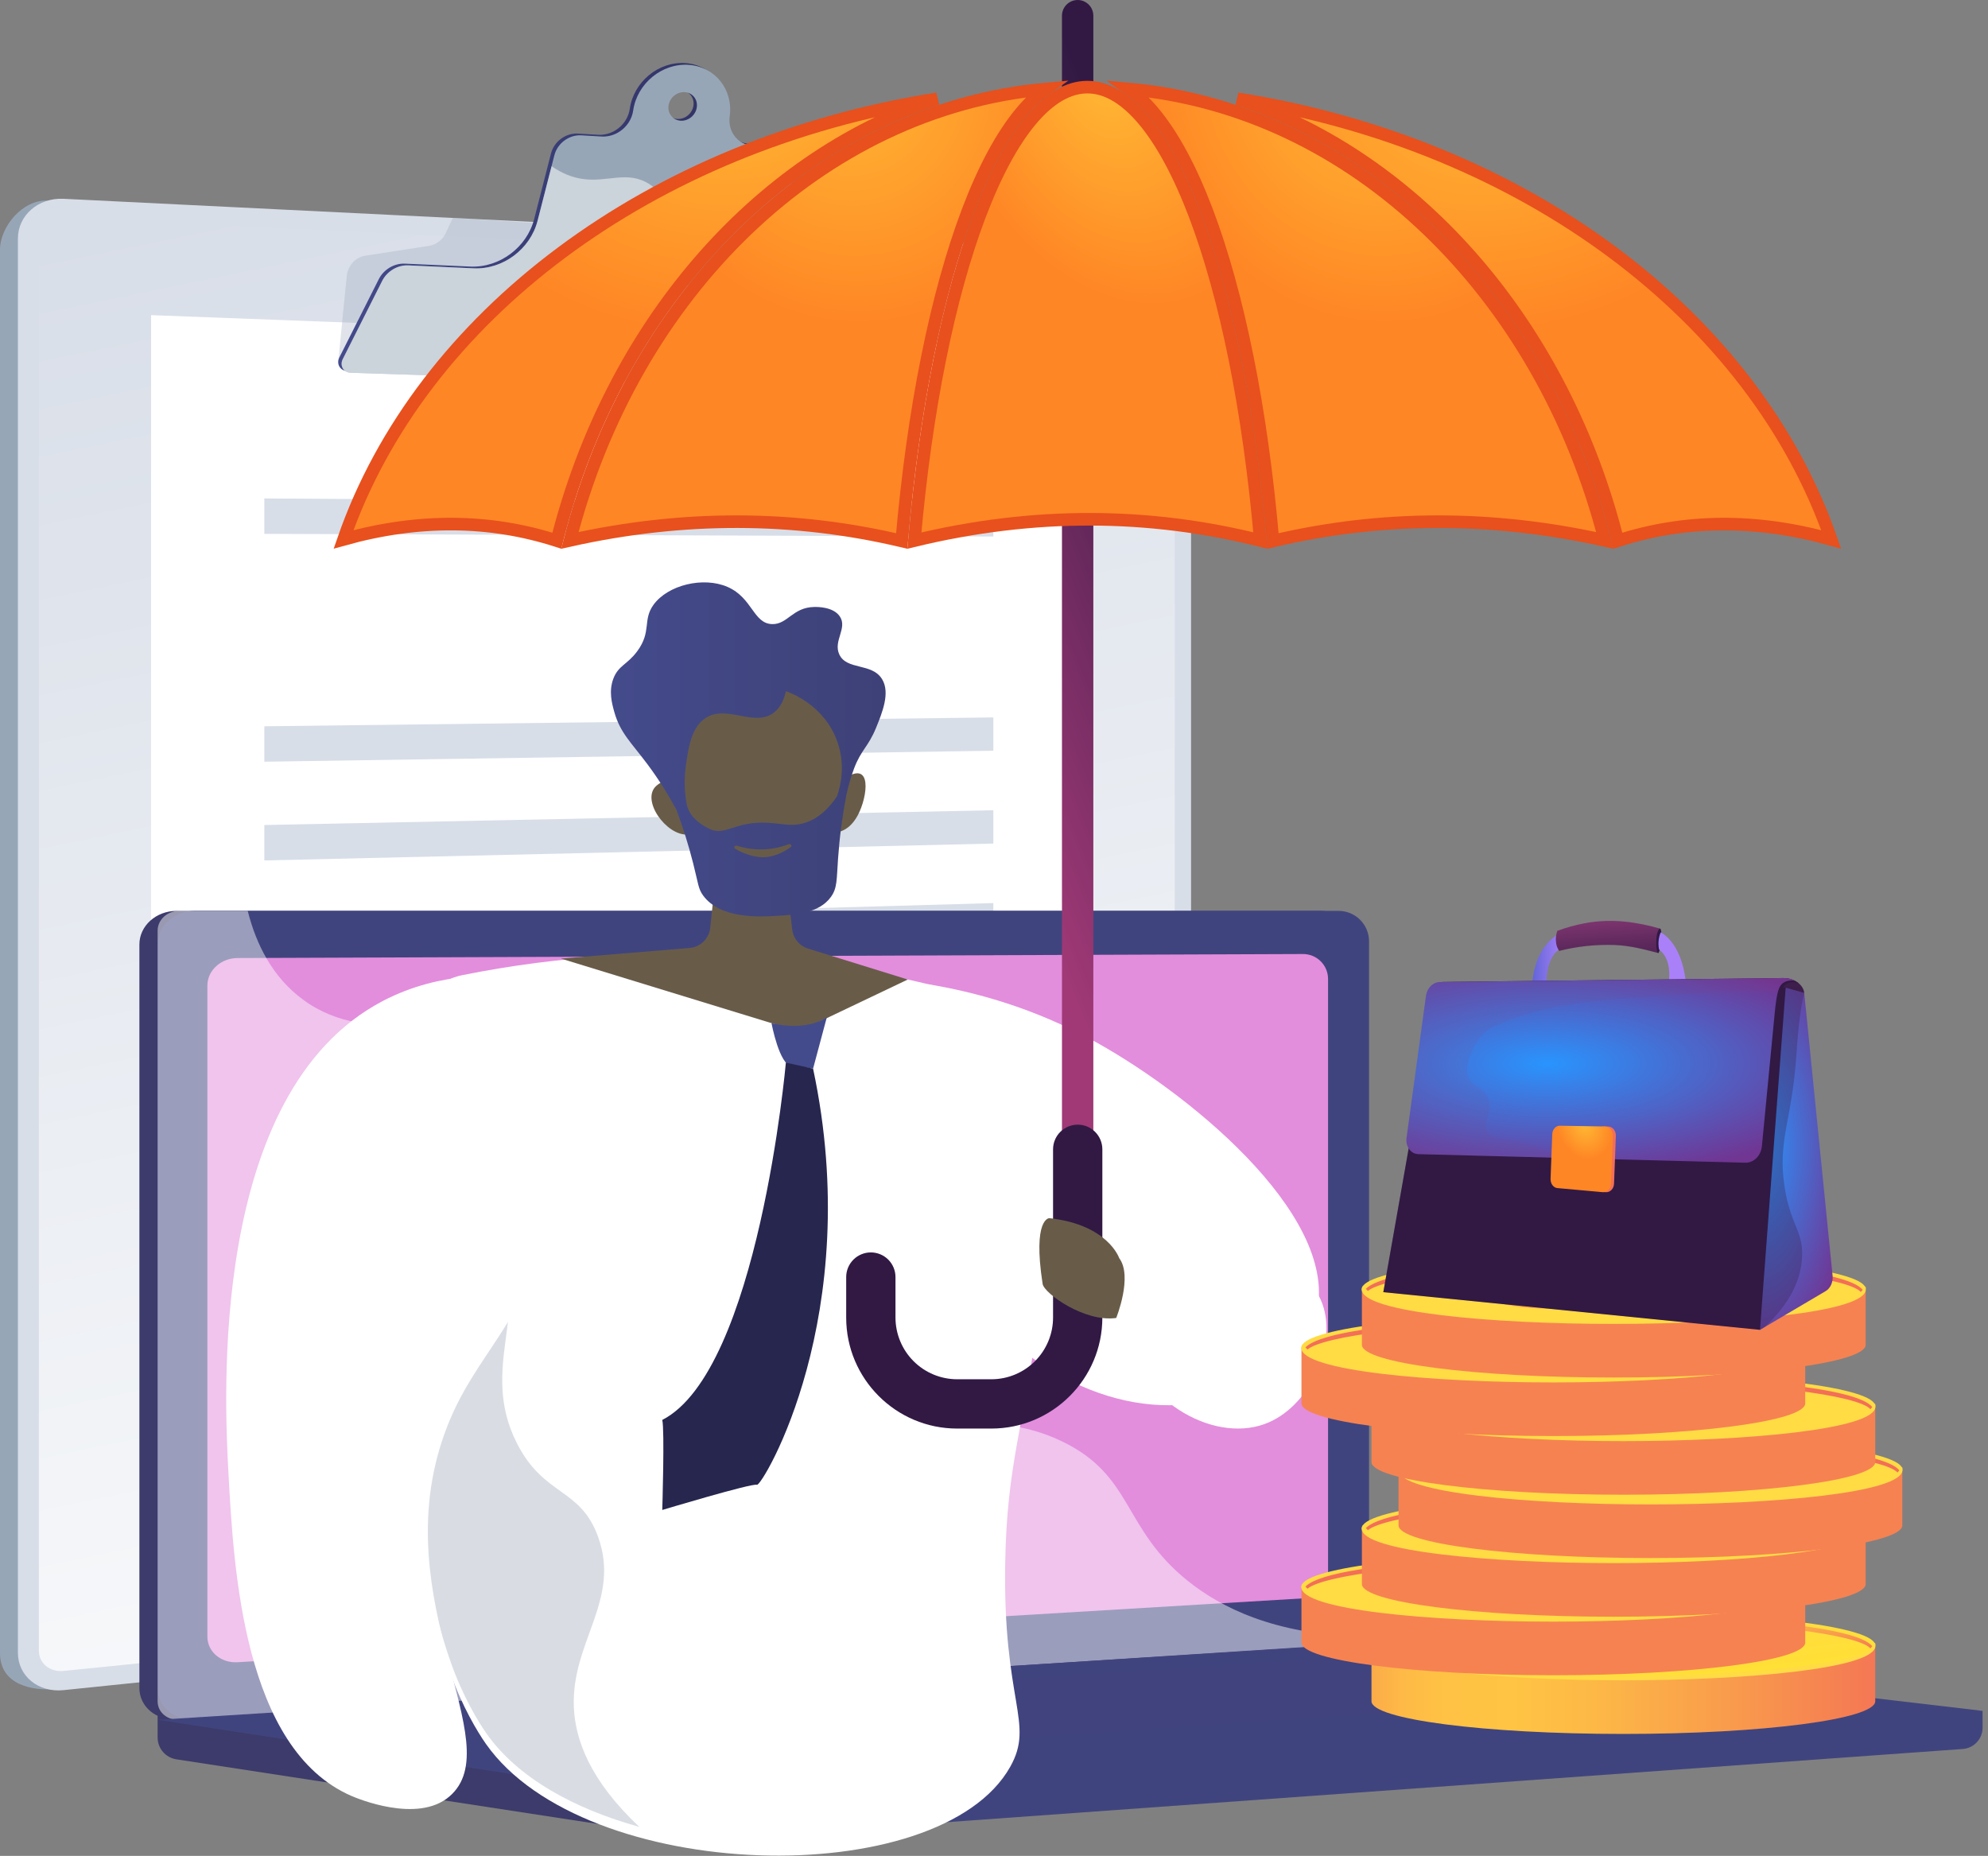 <svg width="316" height="295" viewBox="0 0 316 295" fill="none" xmlns="http://www.w3.org/2000/svg">
<rect x="0" y="0" width="316" height="295" fill="#808080" stroke="none"/>
<path d="M180.812 41.91L7.582 31.889C3.592 31.694 0 36.047 0 39.703V262.77C0 267.84 5.179 268.861 9.169 268.449L180.812 250.919C183.948 250.599 186.479 247.729 186.479 244.51V48.017C186.479 44.794 183.948 42.069 180.812 41.91Z" fill="#97A6B7"/>
<path d="M183.658 40.138L10.088 31.599C6.098 31.404 2.849 34.23 2.849 37.914V262.729C2.849 266.413 6.098 269.066 10.088 268.655L183.658 250.784C186.792 250.462 189.324 247.57 189.324 244.325V46.293C189.327 43.048 186.796 40.292 183.658 40.138Z" fill="#D8DEE8"/>
<path d="M10.088 265.601C7.936 265.818 6.181 264.38 6.181 262.395V38.064C6.181 36.079 7.936 34.544 10.088 34.648L183.658 42.848C185.352 42.927 186.724 44.42 186.724 46.176V244.578C186.724 246.333 185.348 247.901 183.658 248.072L10.088 265.601Z" fill="url(#paint0_linear)"/>
<path d="M172.474 242.755L24.016 257.059V50.094L172.474 55.685V242.755Z" fill="white"/>
<g style="mix-blend-mode:multiply" opacity="0.3">
<path d="M113.095 56.698L53.764 57.441L55.1 44.06C55.2 42.322 56.457 40.894 58.112 40.64L68.16 39.095C68.751 39 69.308 38.759 69.783 38.395C70.258 38.031 70.634 37.555 70.879 37.009L71.968 34.644L98.251 36.266L113.095 56.698Z" fill="#97A6B7"/>
</g>
<path d="M144.779 48.018C144.657 47.295 144.288 46.638 143.737 46.156C143.185 45.674 142.484 45.397 141.752 45.373L132.271 44.948C127.968 44.755 124.813 41.259 124.971 36.831L125.338 26.57C125.405 24.673 124.05 23.153 122.188 23.042L119.072 22.856C116.698 22.714 115.116 20.619 115.45 18.199C116.031 13.968 113.132 10.317 108.931 10.03C104.696 9.742 100.744 12.983 100.114 17.262C100.022 17.91 99.797 18.532 99.455 19.09C98.476 20.659 96.761 21.523 95.083 21.424L91.87 21.232C89.922 21.118 88.072 22.481 87.579 24.405L84.908 34.82C83.752 39.324 79.393 42.579 74.765 42.372L64.366 41.905C62.663 41.829 60.991 42.822 60.207 44.379L53.94 56.814C53.426 57.837 54.053 58.932 55.177 58.972L145.365 61.968C146.352 62 147.19 61.016 147.009 60.038L144.779 48.018ZM107.657 18.91C106.414 18.833 105.552 17.753 105.733 16.498C105.913 15.243 107.068 14.292 108.31 14.372C109.551 14.453 110.407 15.533 110.227 16.783C110.046 18.034 108.897 18.986 107.657 18.91V18.91Z" fill="url(#paint1_linear)"/>
<path d="M145.313 48.295C145.191 47.574 144.823 46.917 144.273 46.435C143.722 45.954 143.022 45.676 142.291 45.65L132.811 45.226C128.506 45.033 125.353 41.537 125.511 37.109L125.876 26.848C125.944 24.951 124.588 23.43 122.726 23.319L119.612 23.134C117.236 22.992 115.655 20.897 115.988 18.477C116.571 14.246 113.671 10.595 109.469 10.308C105.234 10.02 101.282 13.254 100.652 17.54C100.56 18.188 100.336 18.81 99.993 19.368C99.015 20.937 97.3 21.801 95.621 21.701L92.408 21.513C90.462 21.399 88.612 22.762 88.118 24.686L85.446 35.101C84.291 39.605 79.933 42.86 75.305 42.653L64.904 42.182C63.201 42.106 61.53 43.099 60.746 44.656L54.479 57.09C53.966 58.112 54.593 59.209 55.716 59.248L145.904 62.243C146.892 62.276 147.729 61.292 147.547 60.312L145.313 48.295ZM108.19 19.188C106.949 19.111 106.086 18.031 106.268 16.776C106.449 15.521 107.602 14.569 108.845 14.65C110.087 14.731 110.941 15.811 110.76 17.061C110.58 18.311 109.431 19.264 108.19 19.188Z" fill="#97A6B7"/>
<g style="mix-blend-mode:soft-light" opacity="0.5">
<path d="M129.878 54.01C121.833 49.044 115.661 52.566 110.647 46.969C105.28 40.973 108.899 33.078 103.346 29.352C99.791 26.968 96.619 29.072 92.484 28.426C90.969 28.19 89.353 27.588 87.675 26.415L85.446 35.101C84.291 39.605 79.933 42.86 75.305 42.654L64.904 42.182C63.201 42.106 61.53 43.099 60.746 44.656L54.479 57.091C53.966 58.113 54.593 59.209 55.716 59.249L137.678 61.975C135.619 58.69 133.049 55.968 129.878 54.01Z" fill="white"/>
</g>
<path d="M157.897 85.282L42.015 84.862V79.229L157.897 79.985V85.282Z" fill="#D8DEE8"/>
<path d="M157.897 119.333L42.015 121.077V115.444L157.897 114.036V119.333Z" fill="#D8DEE8"/>
<path d="M157.897 134.088L42.015 136.771V131.137L157.897 128.791V134.088Z" fill="#D8DEE8"/>
<path d="M157.897 148.844L42.015 152.464V146.831L157.897 143.547V148.844Z" fill="#D8DEE8"/>
<path d="M157.897 163.219L42.015 167.755V162.523L157.897 158.301V163.219Z" fill="#D8DEE8"/>
<path d="M157.897 177.974L42.015 183.448V178.217L157.897 173.057V177.974Z" fill="#D8DEE8"/>
<path d="M92.501 219.5L42.015 222.883V221.273L92.501 217.932V219.5Z" fill="#D8DEE8"/>
<path d="M157.897 193.108L129.774 194.66V190.434L157.897 188.947V193.108Z" fill="#D8DEE8"/>
<path d="M157.897 204.08L129.774 205.8V201.574L157.897 199.918V204.08Z" fill="#D8DEE8"/>
<path d="M157.897 215.051L129.774 216.941V212.33L157.897 210.512V215.051Z" fill="#D8DEE8"/>
<path d="M52.331 225.31C52.331 225.31 52.886 224.35 53.883 222.698C54.379 221.87 54.993 220.874 55.708 219.737C56.422 218.6 57.236 217.329 58.152 215.959C59.067 214.588 60.075 213.12 61.235 211.624C61.83 210.845 62.472 210.104 63.159 209.406C63.343 209.228 63.535 209.05 63.746 208.881C63.972 208.694 64.221 208.536 64.488 208.412C64.664 208.333 64.854 208.291 65.046 208.287C65.17 208.289 65.293 208.313 65.408 208.36C65.53 208.412 65.639 208.489 65.729 208.587C66.07 208.97 66.07 209.382 66.123 209.585C66.311 210.647 66.389 211.724 66.358 212.802C66.344 213.361 66.294 213.919 66.209 214.472C66.125 215.057 65.979 215.632 65.773 216.186C65.654 216.503 65.492 216.802 65.291 217.074C65.162 217.244 65.003 217.39 64.823 217.503C64.604 217.641 64.344 217.698 64.088 217.666C63.874 217.631 63.672 217.54 63.504 217.403L63.467 217.374L63.413 217.329C63.376 217.299 63.346 217.269 63.316 217.24C63.25 217.177 63.188 217.109 63.133 217.036C63.001 216.866 62.905 216.671 62.851 216.463C62.793 216.229 62.787 215.986 62.835 215.75C62.921 215.368 63.098 215.012 63.351 214.713C63.549 214.471 63.77 214.249 64.011 214.05C64.448 213.691 64.917 213.374 65.412 213.101C66.347 212.586 67.332 212.167 68.352 211.852C69.354 211.544 70.369 211.314 71.428 211.279C71.956 211.271 72.499 211.296 73.068 211.524C73.391 211.651 73.672 211.866 73.877 212.146C73.906 212.186 73.933 212.227 73.958 212.27C73.983 212.313 74.008 212.36 74.018 212.384L74.103 212.552L74.276 212.892C74.503 213.347 74.711 213.784 74.938 214.179C75.132 214.545 75.386 214.875 75.689 215.157C75.946 215.385 76.274 215.519 76.618 215.535C76.999 215.539 77.378 215.468 77.733 215.328C78.502 215.043 79.248 214.575 79.956 214.079C80.685 213.567 81.395 213.066 82.1 212.596C82.453 212.362 82.805 212.134 83.169 211.924C83.537 211.702 83.928 211.521 84.334 211.381C84.743 211.251 85.175 211.205 85.603 211.245C85.994 211.28 86.333 211.35 86.659 211.409L87.136 211.499C87.288 211.525 87.463 211.56 87.551 211.564C87.748 211.585 87.947 211.543 88.119 211.443C88.28 211.338 88.409 211.19 88.492 211.016C88.588 210.817 88.65 210.602 88.673 210.381C88.725 209.96 88.676 209.532 88.531 209.132C88.425 208.822 88.246 208.542 88.009 208.317C87.835 208.155 87.629 208.031 87.404 207.952C87.259 207.902 87.109 207.868 86.957 207.85C86.85 207.839 86.793 207.836 86.793 207.836C86.761 207.834 86.73 207.824 86.702 207.809C86.673 207.794 86.648 207.773 86.628 207.748C86.608 207.723 86.593 207.694 86.585 207.663C86.576 207.632 86.574 207.599 86.579 207.567C86.582 207.51 86.604 207.455 86.64 207.41C86.677 207.365 86.726 207.333 86.782 207.319C86.782 207.319 86.847 207.305 86.976 207.288C87.169 207.26 87.365 207.26 87.558 207.288C87.881 207.33 88.189 207.446 88.459 207.629C88.84 207.89 89.145 208.248 89.343 208.665C89.603 209.213 89.72 209.817 89.684 210.421C89.663 210.794 89.577 211.16 89.43 211.503C89.264 211.905 88.983 212.248 88.622 212.49C88.262 212.722 87.838 212.832 87.411 212.805C87.234 212.792 87.058 212.768 86.884 212.732L86.399 212.645C86.076 212.585 85.749 212.522 85.445 212.497C85.154 212.468 84.859 212.499 84.58 212.589C83.992 212.783 83.319 213.221 82.641 213.67C81.963 214.12 81.255 214.628 80.528 215.147C79.777 215.673 78.972 216.195 78.029 216.55C77.537 216.743 77.012 216.837 76.484 216.827C76.201 216.812 75.921 216.752 75.657 216.649C75.39 216.542 75.142 216.391 74.924 216.203C74.52 215.837 74.18 215.405 73.918 214.925C73.657 214.471 73.437 214.017 73.216 213.57L73.051 213.243L72.964 213.076C72.956 213.058 72.947 213.04 72.936 213.023C72.93 213.012 72.923 213.001 72.915 212.991C72.826 212.882 72.708 212.8 72.575 212.754C72.253 212.62 71.814 212.581 71.373 212.595C70.48 212.624 69.532 212.836 68.608 213.125C67.669 213.42 66.762 213.807 65.9 214.281C65.475 214.512 65.072 214.781 64.695 215.085C64.523 215.226 64.365 215.382 64.222 215.552C64.118 215.668 64.04 215.805 63.995 215.954C63.987 215.984 63.987 216.015 63.995 216.045C64.008 216.087 64.029 216.125 64.057 216.159C64.078 216.186 64.102 216.213 64.127 216.237L64.167 216.274L64.184 216.29L64.221 216.319C64.243 216.339 64.268 216.355 64.296 216.368C64.289 216.368 64.262 216.375 64.281 216.368C64.325 216.339 64.363 216.304 64.395 216.262C64.512 216.099 64.607 215.92 64.677 215.732C64.847 215.276 64.968 214.805 65.038 214.324C65.117 213.83 65.164 213.331 65.179 212.83C65.212 211.847 65.144 210.863 64.979 209.893L64.947 209.71L64.939 209.664V209.639C64.936 209.621 64.932 209.604 64.926 209.588C64.91 209.527 64.889 209.497 64.901 209.515C64.919 209.532 64.943 209.543 64.968 209.547C64.929 209.552 64.891 209.564 64.855 209.581C64.687 209.661 64.53 209.762 64.387 209.881C64.221 210.011 64.055 210.162 63.893 210.319C63.245 210.973 62.638 211.667 62.075 212.396C60.94 213.838 59.923 215.276 59.002 216.617C57.159 219.309 55.702 221.627 54.68 223.249C53.658 224.87 53.09 225.814 53.09 225.814C53.061 225.868 53.021 225.916 52.973 225.955C52.925 225.993 52.87 226.021 52.81 226.038C52.751 226.054 52.689 226.058 52.628 226.05C52.567 226.041 52.508 226.021 52.455 225.989C52.354 225.913 52.285 225.802 52.261 225.677C52.238 225.553 52.262 225.424 52.329 225.317L52.331 225.31Z" fill="#97A6B7"/>
<path d="M315.136 271.952L25.055 269.794V276.181C25.055 277.02 25.356 277.831 25.902 278.467C26.449 279.103 27.205 279.523 28.034 279.65L110.06 292.228C111.034 292.375 112.021 292.413 113.004 292.342L311.989 278.006C312.845 277.944 313.646 277.56 314.231 276.932C314.816 276.303 315.141 275.477 315.141 274.618L315.136 271.952Z" fill="url(#paint2_linear)"/>
<path d="M209.866 261.599L28.055 273.283C24.802 273.492 22.157 271.27 22.157 268.32V150.126C22.157 147.173 24.802 144.789 28.055 144.789H209.866C210.502 144.787 211.131 144.911 211.719 145.152C212.306 145.394 212.841 145.75 213.291 146.198C213.741 146.647 214.099 147.179 214.343 147.766C214.587 148.353 214.713 148.982 214.714 149.617V256.462C214.714 259.126 212.547 261.426 209.866 261.599Z" fill="url(#paint3_linear)"/>
<path d="M212.765 261.599L30.955 273.283C27.701 273.492 25.055 271.27 25.055 268.32V150.126C25.055 147.173 27.701 144.789 30.955 144.789H212.765C213.401 144.787 214.03 144.91 214.618 145.152C215.206 145.394 215.74 145.749 216.191 146.197C216.641 146.646 216.999 147.178 217.243 147.765C217.487 148.352 217.614 148.981 217.615 149.616V256.461C217.615 259.126 215.446 261.426 212.765 261.599Z" fill="url(#paint4_linear)"/>
<path d="M207.102 254.066L37.763 264.216C35.116 264.374 32.964 262.551 32.964 260.142V156.663C32.964 154.255 35.116 152.294 37.763 152.284L207.102 151.647C207.624 151.643 208.143 151.742 208.627 151.939C209.112 152.135 209.553 152.426 209.924 152.794C210.296 153.161 210.591 153.599 210.793 154.081C210.995 154.563 211.1 155.081 211.101 155.604V249.855C211.101 252.054 209.313 253.933 207.102 254.066Z" fill="url(#paint5_linear)"/>
<g style="mix-blend-mode:soft-light" opacity="0.48">
<path d="M168.961 229.182C154.945 222.324 143.924 231.014 133.289 222.441C126.841 217.243 130.006 213.366 122.072 205.599C113.284 196.995 107.563 199.888 98.731 192.145C87.563 182.354 93.149 174.736 83.531 167.708C71.861 159.18 59.276 167.073 48.168 158.894C43.377 155.366 40.749 150.239 39.376 144.785H28.506C26.602 144.785 25.055 146.189 25.055 147.92V270.438C25.055 272.17 26.602 273.474 28.506 273.351L213.802 261.39C214.242 261.358 214.67 261.23 215.055 261.015C215.441 260.801 215.775 260.505 216.035 260.149C202.472 259.694 194.138 255.564 188.812 251.291C178.391 242.927 180.198 234.678 168.961 229.182Z" fill="white"/>
</g>
<path d="M220.012 261.069L25.055 273.368L110.06 286.401C111.034 286.548 112.021 286.586 113.004 286.514L315.136 271.947L223.114 261.148C222.084 261.029 221.046 261.002 220.012 261.069V261.069Z" fill="url(#paint6_linear)"/>
<path style="mix-blend-mode:multiply" opacity="0.3" d="M53.502 273.677L215.81 263.286L266.042 269.133L105.133 280.241L53.502 273.677Z" fill="url(#paint7_linear)"/>
<path d="M147.567 156.457C154.623 157.617 164.204 160.076 174.276 165.692C190.439 174.704 213.876 194.547 209 209.733C206.274 218.228 195.892 221.526 194.122 222.089C180.138 226.532 162.841 219.213 151.559 202.993C150.228 187.482 148.897 171.97 147.567 156.457Z" fill="white"/>
<path d="M77.246 277.209C75.883 275.268 73.468 271.248 71.615 266.014C66.603 251.862 69.326 239.163 70 235.565C72.125 224.244 72.564 204 66.429 165.04C66.077 162.788 66.609 160.487 67.915 158.619C69.22 156.751 71.197 155.459 73.432 155.015C104.997 148.656 137.714 151.321 167.833 162.705C168.125 183.092 166.47 199.263 164.933 210.176C162.468 227.659 160.067 233.24 159.786 248.189C159.364 270.685 164.503 273.855 160.581 280.833C149.328 300.887 92.95 299.506 77.246 277.209Z" fill="white"/>
<path d="M114.897 128.452L112.893 147.479C112.805 148.312 112.429 149.088 111.83 149.673C111.231 150.259 110.447 150.617 109.612 150.686L89.162 152.371L126.965 163.962L144.296 155.698L128.433 150.781C127.768 150.575 127.177 150.181 126.732 149.646C126.287 149.111 126.007 148.458 125.926 147.767C125.465 143.851 125.005 139.934 124.545 136.017L114.897 128.452Z" fill="url(#paint8_linear)"/>
<path d="M70.091 190.492C74.915 192.681 77.516 195.455 79.005 198.012C84.683 207.762 75.95 217.318 82.219 229.51C86.534 237.9 92.253 236.452 95.076 244.295C98.698 254.357 90.816 260.99 91.215 271.295C91.418 276.489 93.743 282.978 101.628 290.393C91.278 287.538 82.283 282.589 77.332 275.559C75.969 273.617 73.554 269.597 71.7 264.364C66.689 250.212 66.753 237.531 67.429 233.933C68.996 225.6 72.303 212.407 70.091 190.492Z" fill="#D9DDE3"/>
<path d="M55.82 285.452C38.683 277.972 37.133 249.188 36.325 234.357C35.691 222.698 33.032 173.726 60.825 159.122C65.677 156.574 70.353 155.652 73.784 155.294C77.122 157.167 85.493 162.474 88.785 172.486C90.649 178.156 90.363 183.747 88.476 191.367C83.593 211.085 75.303 214.865 70.632 227.946C61.125 254.555 81.241 277.196 71.418 285.571C66.334 289.906 56.7 285.836 55.82 285.452Z" fill="white"/>
<path d="M108.609 113.633C108.268 114.087 103.885 135.613 119.065 137.865C134.244 140.117 134.914 124.209 134.721 117.46C134.528 110.711 127.583 108.261 123.61 107.789C119.636 107.316 109.807 112.011 108.609 113.633Z" fill="url(#paint9_linear)"/>
<path d="M107.728 126.199C107.728 126.199 106.967 122.679 104.368 124.875C101.768 127.071 105.902 132.891 109.314 132.65L107.728 126.199Z" fill="url(#paint10_linear)"/>
<path d="M134.256 123.748C133.819 124.043 132.568 132.302 132.568 132.302C132.568 132.302 134.758 132.56 136.345 129.594C137.931 126.629 138.685 120.746 134.256 123.748Z" fill="url(#paint11_linear)"/>
<path d="M140.22 107.971C138.621 105.318 134.581 106.575 133.406 104.016C132.416 101.866 134.744 99.845 133.494 97.987C132.45 96.433 129.895 96.472 129.441 96.479C125.99 96.532 125.201 99.264 122.741 99.204C119.736 99.129 119.619 95.022 115.646 93.292C111.791 91.614 106.155 92.981 103.878 96.131C102.108 98.578 103.614 100.375 101.293 103.513C99.696 105.671 98.284 105.77 97.491 107.884C96.748 109.871 97.251 111.763 97.645 113.169C98.59 116.538 100.351 118.025 103.012 121.61C104.686 123.871 106.194 126.25 107.524 128.729C108.564 131.511 109.451 134.348 110.18 137.227C111.031 140.584 110.975 141.264 111.77 142.351C114.513 146.098 120.773 145.736 123.407 145.584C126.427 145.409 130.187 145.191 132.078 142.568C133.1 141.149 132.972 139.868 133.214 136.442C133.451 133.072 133.889 129.719 134.527 126.401C134.834 124.954 135.246 123.53 135.761 122.143C136.862 119.207 138.004 118.736 139.245 115.707C140.236 113.275 141.525 110.132 140.22 107.971ZM127.647 130.878C125.781 131.382 124.521 130.929 121.992 130.784C116.933 130.493 115.333 132.862 112.944 131.821C111.948 131.387 109.651 130.172 109.158 127.846C108.788 125.879 108.735 123.866 109.001 121.883C109.397 118.965 109.853 115.598 112.192 114.109C115.585 111.951 119.914 115.666 123.029 113.257C124.218 112.336 124.696 110.931 124.914 109.864C125.605 110.102 131.1 112.1 133.123 117.968C134.372 121.585 133.656 124.81 133.049 126.564C131.91 128.281 130.168 130.197 127.647 130.878Z" fill="url(#paint12_linear)"/>
<path d="M117.152 134.437C119.825 135.284 122.706 135.204 125.329 134.21C125.67 134.081 125.963 134.454 125.677 134.657C124.501 135.494 122.784 136.382 120.916 136.247C119.371 136.133 117.953 135.537 116.86 134.917C116.549 134.73 116.797 134.327 117.152 134.437Z" fill="url(#paint13_linear)"/>
<path d="M171.302 0C170.639 0 170.004 0.263 169.535 0.732C169.067 1.2 168.804 1.836 168.804 2.498V202.993H173.79V2.494C173.789 1.834 173.527 1.201 173.061 0.734C172.594 0.266 171.962 0.003 171.302 0Z" fill="url(#paint14_linear)"/>
<path d="M145.344 85.929C147.162 65.099 150.848 47.117 155.705 34.29C158.19 27.73 160.959 22.573 163.9 19.075C166.846 15.57 169.857 13.848 172.839 13.848C175.821 13.848 178.832 15.57 181.778 19.075C184.719 22.573 187.488 27.73 189.973 34.29C194.829 47.114 198.515 65.091 200.333 85.915C182.726 81.502 164.422 81.327 145.344 85.929Z" fill="url(#paint15_radial)" stroke="#E8501D" stroke-width="2"/>
<path d="M148.979 15.703C119.936 25.319 97.044 52.053 88.511 85.945C77.876 82.526 66.582 82.394 54.61 85.737C66.861 50.364 103.322 22.903 148.979 15.703Z" fill="url(#paint16_radial)" stroke="#E8501D" stroke-width="2"/>
<path d="M166.226 14.145C164.885 15.098 163.598 16.326 162.369 17.788C159.227 21.527 156.36 26.914 153.835 33.582C148.873 46.686 145.152 64.95 143.332 85.989C126.222 81.953 108.642 81.881 90.587 85.896C100.706 46.498 130.463 17.366 166.226 14.145Z" fill="url(#paint17_radial)" stroke="#E8501D" stroke-width="2"/>
<path d="M257.167 85.945C248.634 52.053 225.742 25.319 196.699 15.703C242.357 22.903 278.823 50.364 291.069 85.737C279.097 82.394 267.802 82.526 257.167 85.945Z" fill="url(#paint18_radial)" stroke="#E8501D" stroke-width="2"/>
<path d="M183.309 17.788C182.081 16.326 180.793 15.098 179.452 14.145C215.215 17.366 244.971 46.498 255.091 85.896C237.036 81.881 219.457 81.953 202.347 85.989C200.527 64.95 196.805 46.686 191.843 33.582C189.318 26.914 186.452 21.527 183.309 17.788Z" fill="url(#paint19_radial)" stroke="#E8501D" stroke-width="2"/>
<path d="M157.582 227.075H152.142C142.417 227.075 134.505 219.163 134.505 209.438V202.993C134.505 201.954 134.918 200.958 135.653 200.223C136.387 199.488 137.384 199.075 138.423 199.075C139.462 199.075 140.459 199.488 141.194 200.223C141.928 200.958 142.341 201.954 142.341 202.993V209.436C142.344 212.035 143.378 214.527 145.216 216.365C147.053 218.203 149.545 219.236 152.144 219.239H157.584C160.183 219.236 162.675 218.203 164.513 216.365C166.351 214.527 167.385 212.035 167.387 209.436V182.688C167.387 181.648 167.8 180.652 168.535 179.917C169.27 179.182 170.266 178.77 171.305 178.77C172.344 178.77 173.341 179.182 174.076 179.917C174.811 180.652 175.223 181.648 175.223 182.688V209.438C175.218 219.163 167.304 227.075 157.582 227.075Z" fill="url(#paint20_linear)"/>
<path d="M177.902 199.986C193.512 193.7 207.395 199.25 210.235 207.355C212.536 213.923 208.158 223.797 200.962 226.374C192.785 229.304 180.656 222.916 177.427 209.495C177.586 206.325 177.744 203.156 177.902 199.986Z" fill="white"/>
<path d="M177.902 199.985C177.902 199.985 176.121 194.648 166.789 193.631C166.789 193.631 164.113 193.631 165.729 204.08C165.964 205.598 172.43 210.212 177.427 209.496C177.427 209.494 180.095 202.902 177.902 199.985Z" fill="url(#paint21_linear)"/>
<path d="M122.634 162.642C122.634 162.642 123.883 169.335 125.847 169.465C126.985 169.538 128.119 169.669 129.244 169.857L131.435 161.672C131.435 161.672 128.578 164 122.634 162.642Z" fill="url(#paint22_linear)"/>
<path d="M124.917 168.908C124.917 168.908 120.556 217.867 105.27 225.705C105.662 227.274 105.27 240.015 105.27 240.015C105.27 240.015 119.518 235.725 120.33 236.008C121.142 236.291 137.585 209.036 129.241 169.862L124.917 168.908Z" fill="url(#paint23_linear)"/>
<path d="M218.002 261.536V270.417C218.002 273.287 235.927 275.614 258.04 275.614C280.152 275.614 298.079 273.287 298.079 270.417V261.536H218.002Z" fill="url(#paint24_linear)"/>
<path d="M298.079 261.537C298.079 264.407 280.153 266.734 258.04 266.734C235.926 266.734 218.002 264.407 218.002 261.537C218.002 258.667 235.927 256.341 258.04 256.341C280.152 256.341 298.079 258.668 298.079 261.537Z" fill="url(#paint25_linear)"/>
<path d="M258.044 267.091C238.461 267.091 217.983 265.221 217.983 261.613C217.983 261.415 218.053 261.066 218.252 261.066C218.45 261.066 218.365 261.339 218.365 261.537C218.365 263.825 234.662 266.375 258.046 266.375C281.429 266.375 297.726 263.825 297.726 261.537C297.726 261.339 297.76 261.153 297.953 261.153C298.146 261.153 298.103 261.417 298.103 261.616C298.103 265.227 277.625 267.091 258.044 267.091Z" fill="url(#paint26_linear)"/>
<path d="M254.257 261.827C254.65 261.555 255.068 261.287 255.515 261.023C256.058 260.717 256.635 260.476 257.235 260.305C258.099 260.059 258.982 259.885 259.875 259.784C261.187 259.634 262.507 259.563 263.828 259.57C265.375 259.563 266.828 259.612 268.186 259.718C269.389 259.803 270.585 259.961 271.769 260.191C272.798 260.403 273.637 260.663 274.286 260.973C274.934 261.282 275.317 261.637 275.435 262.038L279.943 262.083C280.233 262.082 280.523 262.109 280.808 262.164C281.06 262.215 281.181 262.278 281.182 262.359V262.73L275.391 262.674C275.188 263.128 274.67 263.545 273.837 263.923C273.004 264.302 271.944 264.628 270.657 264.903L268.546 264.61C268.387 264.587 268.232 264.549 268.08 264.497C267.959 264.452 267.9 264.404 267.9 264.351C267.9 264.279 268.063 264.198 268.389 264.107C268.715 264.016 269.084 263.903 269.494 263.766C269.906 263.63 270.31 263.471 270.704 263.288C271.097 263.104 271.36 262.885 271.499 262.63L257.818 262.493C257.43 262.776 257.027 263.036 256.61 263.274C256.049 263.574 255.453 263.805 254.836 263.963C253.932 264.197 253.012 264.363 252.083 264.459C250.704 264.602 249.319 264.669 247.932 264.662C246.683 264.669 245.458 264.622 244.262 264.52C243.193 264.438 242.131 264.286 241.082 264.066C240.293 263.911 239.525 263.66 238.797 263.318C238.204 263.021 237.87 262.68 237.802 262.296L234.091 262.258C233.797 262.259 233.503 262.233 233.214 262.181C232.957 262.131 232.827 262.067 232.827 261.983V261.612L237.902 261.66C238.129 261.269 238.584 260.928 239.289 260.638C240.124 260.306 240.985 260.047 241.864 259.862L243.568 260.096C244.085 260.169 244.34 260.253 244.341 260.35C244.341 260.404 244.237 260.464 244.023 260.546C243.81 260.627 243.554 260.717 243.261 260.825C242.972 260.934 242.689 261.061 242.416 261.207C242.176 261.323 241.965 261.493 241.799 261.702L254.257 261.827ZM241.737 262.333C241.839 262.576 242.067 262.787 242.412 262.962C242.821 263.162 243.254 263.308 243.701 263.397C244.274 263.52 244.854 263.604 245.438 263.648C246.084 263.701 246.76 263.725 247.464 263.722C248.183 263.724 248.901 263.689 249.615 263.616C250.157 263.561 250.694 263.47 251.223 263.344C251.638 263.246 252.043 263.112 252.434 262.944C252.755 262.804 253.064 262.639 253.359 262.45L241.737 262.333ZM271.518 262.002C271.417 261.754 271.168 261.538 270.781 261.352C270.307 261.139 269.809 260.982 269.299 260.884C268.605 260.745 267.903 260.651 267.197 260.602C266.399 260.541 265.519 260.513 264.554 260.517C263.815 260.514 263.076 260.552 262.341 260.631C261.798 260.69 261.26 260.787 260.731 260.923C260.332 261.024 259.945 261.168 259.576 261.35C259.27 261.505 258.974 261.68 258.689 261.872L271.518 262.002Z" fill="#FCB048"/>
<path d="M258.045 256.903C240.192 256.903 221.603 258.475 218.63 261.516C218.746 261.622 218.855 261.736 218.955 261.857C221.462 259.747 236.808 257.619 258.045 257.619C279.824 257.619 295.419 259.855 297.308 262.018C297.401 261.899 297.501 261.785 297.608 261.678C295.153 258.533 276.215 256.903 258.045 256.903Z" fill="url(#paint27_linear)"/>
<path d="M206.871 252.209V261.09C206.871 263.959 224.797 266.286 246.91 266.286C269.024 266.286 286.948 263.959 286.948 261.09V252.209H206.871Z" fill="url(#paint28_linear)"/>
<path d="M286.948 252.21C286.948 255.078 269.023 257.405 246.91 257.405C224.798 257.405 206.871 255.078 206.871 252.21C206.871 249.341 224.797 247.013 246.91 247.013C269.024 247.013 286.948 249.34 286.948 252.21Z" fill="url(#paint29_linear)"/>
<path d="M246.915 257.763C227.332 257.763 206.853 255.893 206.853 252.285C206.853 252.087 206.925 251.738 207.122 251.738C207.32 251.738 207.236 252.011 207.236 252.21C207.236 254.497 223.533 257.046 246.916 257.046C270.3 257.046 286.596 254.497 286.596 252.21C286.596 252.011 286.631 251.826 286.829 251.826C287.028 251.826 286.979 252.09 286.979 252.288C286.972 255.896 266.494 257.763 246.915 257.763Z" fill="url(#paint30_linear)"/>
<path d="M243.126 252.499C243.519 252.227 243.937 251.959 244.384 251.694C244.928 251.388 245.505 251.148 246.105 250.978C246.969 250.731 247.852 250.556 248.744 250.455C250.057 250.306 251.377 250.235 252.698 250.242C254.244 250.233 255.697 250.283 257.055 250.389C258.258 250.474 259.455 250.633 260.639 250.864C261.667 251.074 262.507 251.334 263.155 251.644C263.802 251.954 264.177 252.31 264.304 252.709L268.813 252.756C269.103 252.754 269.392 252.781 269.677 252.835C269.929 252.887 270.051 252.949 270.052 253.031V253.402L264.26 253.345C264.057 253.8 263.539 254.216 262.706 254.595C261.873 254.973 260.813 255.3 259.526 255.575L257.416 255.282C257.257 255.259 257.101 255.221 256.95 255.168C256.828 255.124 256.769 255.075 256.769 255.023C256.769 254.951 256.931 254.869 257.258 254.779C257.585 254.688 257.953 254.573 258.363 254.438C258.776 254.302 259.179 254.143 259.573 253.96C259.967 253.776 260.229 253.557 260.368 253.301L246.688 253.167C246.3 253.45 245.896 253.71 245.479 253.947C244.918 254.248 244.322 254.48 243.705 254.637C242.801 254.871 241.881 255.038 240.952 255.134C239.573 255.275 238.188 255.343 236.802 255.336C235.552 255.343 234.327 255.295 233.131 255.194C232.062 255.111 231 254.959 229.951 254.74C229.162 254.585 228.395 254.334 227.666 253.993C227.073 253.695 226.741 253.353 226.671 252.971L222.96 252.932C222.666 252.933 222.373 252.907 222.083 252.855C221.827 252.805 221.696 252.741 221.696 252.657V252.286L226.771 252.335C226.998 251.943 227.453 251.602 228.158 251.313C228.993 250.982 229.855 250.723 230.734 250.538L232.437 250.765C232.954 250.838 233.209 250.922 233.211 251.02C233.211 251.073 233.106 251.133 232.893 251.216C232.679 251.299 232.424 251.386 232.131 251.495C231.841 251.603 231.559 251.73 231.286 251.876C231.046 251.993 230.834 252.162 230.668 252.371L243.126 252.499ZM230.607 253.005C230.709 253.248 230.936 253.459 231.281 253.634C231.69 253.833 232.124 253.979 232.57 254.069C233.143 254.193 233.724 254.279 234.309 254.325C234.955 254.379 235.63 254.404 236.335 254.4C237.053 254.401 237.771 254.366 238.486 254.294C239.027 254.238 239.564 254.147 240.094 254.021C240.508 253.923 240.913 253.789 241.305 253.621C241.625 253.482 241.934 253.316 242.229 253.127L230.607 253.005ZM260.387 252.673C260.286 252.427 260.037 252.21 259.65 252.025C259.178 251.811 258.683 251.654 258.174 251.557C257.48 251.417 256.778 251.322 256.072 251.274C255.274 251.213 254.394 251.184 253.429 251.189C252.69 251.186 251.951 251.224 251.216 251.302C250.673 251.361 250.135 251.459 249.606 251.594C249.207 251.696 248.82 251.839 248.451 252.021C248.145 252.177 247.849 252.351 247.564 252.544L260.387 252.673Z" fill="#FCB048"/>
<path d="M246.915 247.576C229.062 247.576 210.475 249.147 207.5 252.188C207.616 252.294 207.725 252.408 207.826 252.529C210.332 250.418 225.681 248.292 246.915 248.292C268.695 248.292 284.29 250.528 286.178 252.691C286.271 252.572 286.371 252.458 286.478 252.351C284.023 249.205 265.086 247.576 246.915 247.576Z" fill="url(#paint31_linear)"/>
<path d="M216.479 242.908V251.789C216.479 254.659 234.404 256.985 256.517 256.985C278.63 256.985 296.556 254.659 296.556 251.789V242.908H216.479Z" fill="url(#paint32_linear)"/>
<path d="M256.514 248.104C278.627 248.104 296.553 245.778 296.553 242.908C296.553 240.039 278.627 237.712 256.514 237.712C234.401 237.712 216.474 240.039 216.474 242.908C216.474 245.778 234.401 248.104 256.514 248.104Z" fill="url(#paint33_linear)"/>
<path d="M256.513 248.463C236.93 248.463 216.451 246.593 216.451 242.985C216.451 242.786 216.522 242.438 216.721 242.438C216.919 242.438 216.834 242.71 216.834 242.909C216.834 245.197 233.131 247.745 256.514 247.745C279.898 247.745 296.195 245.197 296.195 242.909C296.195 242.71 296.229 242.525 296.422 242.525C296.615 242.525 296.573 242.789 296.573 242.987C296.576 246.595 276.101 248.463 256.513 248.463Z" fill="url(#paint34_linear)"/>
<path d="M252.731 243.195C253.124 242.923 253.542 242.655 253.989 242.39C254.532 242.084 255.109 241.844 255.708 241.674C256.573 241.428 257.455 241.253 258.348 241.151C259.661 241.002 260.981 240.931 262.302 240.938C263.849 240.931 265.301 240.98 266.66 241.085C267.863 241.171 269.059 241.329 270.243 241.56C271.272 241.77 272.111 242.03 272.759 242.34C273.408 242.651 273.791 243.006 273.909 243.407L278.417 243.452C278.707 243.45 278.997 243.477 279.282 243.531C279.534 243.584 279.655 243.645 279.656 243.727V244.104L273.864 244.048C273.661 244.502 273.143 244.919 272.311 245.297C271.479 245.676 270.419 246.003 269.131 246.279L267.02 245.985C266.861 245.962 266.705 245.924 266.554 245.871C266.433 245.827 266.374 245.779 266.374 245.726C266.374 245.654 266.536 245.573 266.863 245.481C267.19 245.389 267.558 245.277 267.968 245.141C268.38 245.004 268.784 244.844 269.178 244.661C269.57 244.479 269.834 244.258 269.972 244.003L256.292 243.868C255.904 244.15 255.501 244.41 255.084 244.647C254.523 244.947 253.927 245.179 253.31 245.336C252.406 245.571 251.486 245.737 250.557 245.833C249.178 245.975 247.792 246.043 246.406 246.037C245.157 246.037 243.932 245.995 242.736 245.894C241.667 245.81 240.605 245.658 239.556 245.439C238.767 245.283 237.999 245.032 237.271 244.691C236.678 244.393 236.344 244.053 236.276 243.669L232.565 243.63C232.271 243.631 231.977 243.605 231.688 243.553C231.431 243.504 231.301 243.439 231.301 243.355V242.984L236.376 243.033C236.603 242.642 237.057 242.3 237.763 242.011C238.598 241.68 239.459 241.421 240.338 241.236L242.042 241.469C242.559 241.542 242.814 241.627 242.815 241.725C242.815 241.777 242.711 241.838 242.497 241.92C242.284 242.002 242.028 242.091 241.735 242.199C241.445 242.307 241.163 242.435 240.89 242.581C240.65 242.698 240.439 242.866 240.272 243.075L252.731 243.195ZM240.215 243.703C240.317 243.947 240.544 244.157 240.889 244.332C241.298 244.532 241.732 244.679 242.178 244.768C242.751 244.89 243.332 244.973 243.916 245.018C244.562 245.071 245.238 245.096 245.942 245.093C246.66 245.094 247.377 245.058 248.092 244.986C248.633 244.931 249.171 244.84 249.701 244.714C250.115 244.615 250.52 244.482 250.911 244.314C251.232 244.174 251.541 244.009 251.836 243.821L240.215 243.703ZM269.995 243.371C269.894 243.125 269.645 242.908 269.258 242.723C268.784 242.51 268.287 242.352 267.776 242.255C267.082 242.116 266.38 242.021 265.674 241.972C264.877 241.911 263.996 241.882 263.031 241.887C262.292 241.885 261.553 241.923 260.818 242.001C260.275 242.059 259.737 242.157 259.209 242.292C258.81 242.394 258.422 242.538 258.054 242.721C257.747 242.876 257.451 243.05 257.167 243.242L269.995 243.371Z" fill="#FCB048"/>
<path d="M256.519 238.275C238.667 238.275 220.078 239.846 217.105 242.887C217.221 242.993 217.329 243.107 217.43 243.228C219.936 241.116 235.285 238.99 256.519 238.99C278.299 238.99 293.894 241.228 295.783 243.391C295.875 243.271 295.975 243.157 296.083 243.05C293.626 239.902 274.689 238.275 256.519 238.275Z" fill="url(#paint35_linear)"/>
<path d="M222.304 233.58V242.461C222.304 245.331 240.229 247.657 262.342 247.657C284.454 247.657 302.381 245.331 302.381 242.461V233.58H222.304Z" fill="url(#paint36_linear)"/>
<path d="M302.381 233.58C302.381 236.45 284.454 238.776 262.342 238.776C240.229 238.776 222.304 236.45 222.304 233.58C222.304 230.71 240.229 228.384 262.342 228.384C284.454 228.384 302.381 230.71 302.381 233.58Z" fill="url(#paint37_linear)"/>
<path d="M262.342 239.135C242.758 239.135 222.28 237.265 222.28 233.657C222.28 233.458 222.35 233.11 222.549 233.11C222.748 233.11 222.662 233.383 222.662 233.581C222.662 235.869 238.959 238.417 262.343 238.417C285.726 238.417 302.023 235.869 302.023 233.581C302.023 233.383 302.057 233.197 302.25 233.197C302.443 233.197 302.401 233.461 302.401 233.659C302.405 237.267 281.925 239.135 262.342 239.135Z" fill="url(#paint38_linear)"/>
<path d="M258.559 233.87C258.952 233.598 259.37 233.33 259.817 233.064C260.36 232.759 260.937 232.518 261.536 232.348C262.401 232.102 263.283 231.927 264.176 231.825C265.489 231.677 266.809 231.605 268.13 231.612C269.677 231.605 271.129 231.654 272.488 231.76C273.691 231.845 274.887 232.004 276.071 232.234C277.1 232.445 277.938 232.705 278.586 233.015C279.234 233.324 279.618 233.68 279.737 234.081L284.245 234.126C284.535 234.125 284.825 234.151 285.11 234.206C285.362 234.258 285.483 234.319 285.483 234.401V234.773L279.691 234.717C279.488 235.171 278.97 235.588 278.137 235.966C277.303 236.345 276.243 236.672 274.957 236.947L272.845 236.653C272.687 236.631 272.531 236.593 272.38 236.54C272.258 236.495 272.199 236.448 272.198 236.394C272.198 236.323 272.362 236.242 272.688 236.15C273.014 236.058 273.384 235.946 273.794 235.809C274.206 235.674 274.61 235.513 275.003 235.33C275.396 235.147 275.66 234.927 275.798 234.671L262.118 234.536C261.73 234.818 261.326 235.078 260.91 235.315C260.348 235.616 259.752 235.848 259.135 236.005C258.231 236.24 257.311 236.406 256.383 236.502C255.004 236.644 253.618 236.712 252.232 236.705C250.983 236.711 249.757 236.663 248.561 236.563C247.491 236.48 246.427 236.328 245.376 236.109C244.587 235.953 243.819 235.702 243.091 235.361C242.499 235.063 242.165 234.723 242.097 234.339L238.385 234.3C238.091 234.302 237.797 234.276 237.508 234.223C237.252 234.174 237.122 234.109 237.122 234.025V233.655L242.196 233.703C242.423 233.312 242.877 232.97 243.584 232.681C244.419 232.35 245.281 232.091 246.159 231.906L247.863 232.133C248.38 232.206 248.635 232.291 248.636 232.389C248.636 232.441 248.532 232.502 248.318 232.584C248.105 232.666 247.849 232.756 247.556 232.863C247.267 232.972 246.984 233.099 246.711 233.245C246.471 233.362 246.259 233.531 246.092 233.74L258.559 233.87ZM246.039 234.375C246.14 234.619 246.368 234.829 246.713 235.005C247.123 235.204 247.556 235.35 248.003 235.44C248.576 235.562 249.156 235.645 249.74 235.69C250.386 235.744 251.061 235.769 251.765 235.765C252.483 235.766 253.201 235.73 253.916 235.658C254.458 235.603 254.995 235.512 255.525 235.387C255.939 235.287 256.343 235.154 256.735 234.987C257.055 234.847 257.364 234.681 257.659 234.493L246.039 234.375ZM275.82 234.043C275.718 233.797 275.47 233.581 275.083 233.395C274.609 233.182 274.111 233.025 273.601 232.927C272.906 232.788 272.204 232.694 271.497 232.645C270.701 232.583 269.82 232.555 268.856 232.559C268.117 232.557 267.378 232.595 266.642 232.673C266.1 232.732 265.562 232.83 265.033 232.966C264.634 233.067 264.247 233.21 263.878 233.393C263.572 233.548 263.276 233.722 262.991 233.914L275.82 234.043Z" fill="#FCB048"/>
<path d="M262.347 228.946C244.495 228.946 225.906 230.517 222.933 233.558C223.049 233.664 223.157 233.778 223.258 233.899C225.764 231.788 241.113 229.662 262.347 229.662C284.127 229.662 299.722 231.899 301.611 234.062C301.703 233.943 301.804 233.829 301.911 233.722C299.454 230.575 280.517 228.946 262.347 228.946Z" fill="url(#paint39_linear)"/>
<path d="M218.002 223.516V232.397C218.002 235.266 235.927 237.592 258.04 237.592C280.152 237.592 298.079 235.266 298.079 232.397V223.516H218.002Z" fill="url(#paint40_linear)"/>
<path d="M298.079 223.515C298.079 226.385 280.153 228.711 258.04 228.711C235.926 228.711 218.002 226.385 218.002 223.515C218.002 220.646 235.927 218.324 258.044 218.324C280.161 218.324 298.079 220.646 298.079 223.515Z" fill="url(#paint41_linear)"/>
<path d="M258.044 229.07C238.461 229.07 217.983 227.2 217.983 223.592C217.983 223.394 218.053 223.045 218.252 223.045C218.45 223.045 218.365 223.318 218.365 223.516C218.365 225.804 234.662 228.354 258.046 228.354C281.429 228.354 297.726 225.804 297.726 223.516C297.726 223.318 297.76 223.132 297.953 223.132C298.146 223.132 298.103 223.396 298.103 223.595C298.103 227.202 277.625 229.07 258.044 229.07Z" fill="url(#paint42_linear)"/>
<path d="M254.257 223.805C254.65 223.534 255.068 223.266 255.515 223C256.059 222.695 256.636 222.454 257.235 222.283C258.099 222.038 258.982 221.863 259.875 221.762C261.188 221.612 262.508 221.541 263.828 221.549C265.375 221.541 266.828 221.59 268.186 221.695C269.389 221.781 270.585 221.939 271.769 222.17C272.798 222.381 273.637 222.641 274.286 222.95C274.935 223.259 275.318 223.614 275.435 224.016L279.944 224.062C280.234 224.06 280.523 224.087 280.808 224.142C281.06 224.194 281.181 224.256 281.183 224.337V224.708L275.391 224.652C275.188 225.107 274.67 225.523 273.837 225.902C273.004 226.28 271.944 226.607 270.657 226.882L268.546 226.588C268.387 226.566 268.231 226.528 268.08 226.474C267.959 226.43 267.9 226.382 267.9 226.33C267.9 226.258 268.063 226.176 268.389 226.086C268.716 225.995 269.084 225.881 269.494 225.745C269.906 225.609 270.31 225.449 270.704 225.267C271.097 225.083 271.36 224.864 271.499 224.607L257.817 224.474C257.43 224.757 257.026 225.017 256.609 225.253C256.048 225.554 255.452 225.786 254.835 225.943C253.931 226.178 253.011 226.344 252.082 226.44C250.703 226.582 249.318 226.65 247.931 226.643C246.682 226.649 245.457 226.602 244.261 226.501C243.192 226.418 242.13 226.266 241.081 226.047C240.292 225.891 239.524 225.64 238.796 225.299C238.203 225.001 237.869 224.66 237.801 224.276L234.09 224.239C233.796 224.239 233.502 224.214 233.213 224.162C232.956 224.112 232.826 224.048 232.826 223.964V223.593L237.901 223.641C238.128 223.25 238.583 222.909 239.288 222.618C240.123 222.288 240.985 222.029 241.863 221.844L243.567 222.078C244.084 222.149 244.339 222.235 244.34 222.332C244.34 222.384 244.236 222.446 244.022 222.528C243.809 222.609 243.553 222.699 243.26 222.807C242.971 222.915 242.688 223.043 242.415 223.189C242.175 223.305 241.964 223.475 241.798 223.684L254.257 223.805ZM241.737 224.312C241.84 224.555 242.067 224.766 242.412 224.941C242.822 225.14 243.255 225.286 243.701 225.376C244.274 225.498 244.854 225.581 245.439 225.626C246.084 225.679 246.76 225.704 247.465 225.701C248.183 225.702 248.901 225.667 249.616 225.595C250.157 225.539 250.694 225.448 251.224 225.322C251.638 225.224 252.043 225.09 252.434 224.923C252.755 224.782 253.064 224.617 253.359 224.429L241.737 224.312ZM271.518 223.979C271.417 223.733 271.168 223.517 270.781 223.331C270.307 223.117 269.81 222.96 269.299 222.863C268.605 222.724 267.903 222.63 267.197 222.581C266.4 222.52 265.519 222.491 264.554 222.496C263.815 222.493 263.076 222.531 262.341 222.609C261.798 222.668 261.26 222.766 260.731 222.901C260.333 223.002 259.945 223.146 259.577 223.328C259.27 223.483 258.974 223.658 258.69 223.851L271.518 223.979Z" fill="#FCB048"/>
<path d="M258.045 218.882C240.192 218.882 221.603 220.453 218.63 223.494C218.746 223.601 218.854 223.714 218.955 223.835C221.461 221.723 236.81 219.598 258.045 219.598C279.824 219.598 295.419 221.834 297.308 223.997C297.401 223.878 297.501 223.764 297.608 223.657C295.153 220.512 276.215 218.882 258.045 218.882Z" fill="url(#paint43_linear)"/>
<path d="M206.871 214.188V223.068C206.871 225.938 224.797 228.265 246.91 228.265C269.024 228.265 286.948 225.938 286.948 223.068V214.188H206.871Z" fill="url(#paint44_linear)"/>
<path d="M246.91 219.383C269.023 219.383 286.95 217.057 286.95 214.187C286.95 211.318 269.023 208.992 246.91 208.992C224.797 208.992 206.871 211.318 206.871 214.187C206.871 217.057 224.797 219.383 246.91 219.383Z" fill="url(#paint45_linear)"/>
<path d="M246.915 219.742C227.332 219.742 206.853 217.872 206.853 214.264C206.853 214.066 206.925 213.717 207.122 213.717C207.32 213.717 207.236 213.99 207.236 214.187C207.236 216.476 223.533 219.025 246.916 219.025C270.3 219.025 286.596 216.476 286.596 214.187C286.596 213.99 286.631 213.804 286.829 213.804C287.028 213.804 286.979 214.068 286.979 214.267C286.972 217.87 266.494 219.742 246.915 219.742Z" fill="url(#paint46_linear)"/>
<path d="M243.126 214.477C243.519 214.205 243.937 213.937 244.384 213.673C244.928 213.366 245.505 213.125 246.105 212.955C246.969 212.709 247.852 212.535 248.744 212.434C250.057 212.284 251.377 212.212 252.698 212.22C254.244 212.212 255.697 212.261 257.055 212.368C258.258 212.453 259.455 212.611 260.639 212.841C261.667 213.053 262.507 213.313 263.155 213.623C263.802 213.933 264.177 214.288 264.304 214.688L268.813 214.733C269.103 214.732 269.392 214.759 269.677 214.814C269.929 214.865 270.051 214.928 270.052 215.009V215.38L264.26 215.324C264.057 215.778 263.539 216.195 262.706 216.573C261.873 216.952 260.813 217.278 259.526 217.553L257.416 217.26C257.257 217.237 257.101 217.199 256.95 217.147C256.828 217.102 256.769 217.054 256.769 217.001C256.769 216.93 256.931 216.848 257.258 216.757C257.585 216.666 257.953 216.552 258.363 216.416C258.775 216.28 259.179 216.121 259.573 215.938C259.967 215.754 260.229 215.535 260.368 215.28L246.688 215.144C246.3 215.427 245.896 215.687 245.479 215.925C244.918 216.225 244.322 216.456 243.705 216.614C242.801 216.848 241.881 217.014 240.952 217.11C239.573 217.252 238.188 217.32 236.802 217.314C235.552 217.32 234.327 217.273 233.131 217.172C232.062 217.089 231 216.937 229.951 216.717C229.162 216.562 228.394 216.311 227.666 215.969C227.073 215.673 226.741 215.331 226.671 214.947L222.96 214.909C222.666 214.91 222.373 214.884 222.083 214.832C221.827 214.782 221.696 214.719 221.696 214.635V214.263L226.771 214.311C226.998 213.92 227.453 213.58 228.158 213.289C228.993 212.959 229.855 212.699 230.734 212.514L232.437 212.748C232.954 212.821 233.209 212.905 233.211 213.003C233.211 213.055 233.106 213.116 232.893 213.198C232.679 213.28 232.424 213.369 232.131 213.477C231.841 213.586 231.559 213.714 231.286 213.859C231.045 213.976 230.834 214.145 230.668 214.354L243.126 214.477ZM230.607 214.983C230.709 215.226 230.936 215.438 231.281 215.612C231.69 215.812 232.124 215.958 232.57 216.047C233.143 216.169 233.724 216.253 234.308 216.298C234.953 216.351 235.629 216.375 236.334 216.372C237.052 216.374 237.77 216.339 238.485 216.267C239.026 216.211 239.563 216.12 240.093 215.994C240.507 215.896 240.912 215.762 241.303 215.594C241.624 215.454 241.933 215.289 242.228 215.1L230.607 214.983ZM260.387 214.652C260.286 214.404 260.037 214.188 259.65 214.002C259.178 213.789 258.682 213.632 258.174 213.534C257.48 213.395 256.778 213.301 256.072 213.252C255.274 213.191 254.394 213.163 253.429 213.167C252.69 213.164 251.951 213.202 251.216 213.281C250.673 213.34 250.135 213.437 249.606 213.573C249.207 213.674 248.82 213.818 248.451 214C248.145 214.155 247.849 214.33 247.564 214.522L260.387 214.652Z" fill="#FCB048"/>
<path d="M246.915 209.554C229.062 209.554 210.475 211.125 207.5 214.167C207.616 214.273 207.725 214.387 207.826 214.507C210.332 212.396 225.681 210.27 246.915 210.27C268.695 210.27 284.29 212.506 286.178 214.67C286.272 214.551 286.372 214.437 286.478 214.329C284.023 211.183 265.086 209.554 246.915 209.554Z" fill="url(#paint47_linear)"/>
<path d="M216.479 204.887V213.768C216.479 216.637 234.404 218.964 256.517 218.964C278.63 218.964 296.556 216.637 296.556 213.768V204.887H216.479Z" fill="url(#paint48_linear)"/>
<path d="M256.514 210.083C278.627 210.083 296.553 207.757 296.553 204.887C296.553 202.018 278.627 199.691 256.514 199.691C234.401 199.691 216.474 202.018 216.474 204.887C216.474 207.757 234.401 210.083 256.514 210.083Z" fill="url(#paint49_linear)"/>
<path d="M256.513 210.441C236.93 210.441 216.451 208.57 216.451 204.962C216.451 204.765 216.522 204.416 216.721 204.416C216.919 204.416 216.834 204.689 216.834 204.887C216.834 207.175 233.131 209.724 256.514 209.724C279.898 209.724 296.195 207.175 296.195 204.887C296.195 204.689 296.229 204.503 296.422 204.503C296.615 204.503 296.573 204.768 296.573 204.966C296.576 208.574 276.101 210.441 256.513 210.441Z" fill="url(#paint50_linear)"/>
<path d="M252.731 205.177C253.124 204.904 253.542 204.636 253.989 204.372C254.532 204.066 255.109 203.825 255.708 203.654C256.573 203.409 257.455 203.235 258.348 203.133C259.661 202.983 260.981 202.912 262.302 202.919C263.849 202.912 265.301 202.961 266.66 203.067C267.863 203.152 269.059 203.31 270.243 203.542C271.272 203.751 272.111 204.011 272.759 204.322C273.408 204.632 273.791 204.987 273.909 205.387L278.417 205.434C278.707 205.431 278.997 205.458 279.282 205.513C279.534 205.564 279.655 205.627 279.656 205.708V206.08L273.864 206.023C273.661 206.477 273.143 206.894 272.311 207.272C271.479 207.651 270.419 207.977 269.131 208.252L267.02 207.959C266.861 207.937 266.705 207.899 266.554 207.846C266.433 207.801 266.374 207.753 266.374 207.7C266.374 207.629 266.537 207.548 266.863 207.456C267.189 207.365 267.558 207.251 267.968 207.116C268.38 206.98 268.784 206.82 269.178 206.637C269.57 206.453 269.834 206.234 269.972 205.979L256.292 205.842C255.904 206.125 255.501 206.385 255.084 206.623C254.523 206.923 253.927 207.155 253.31 207.312C252.406 207.547 251.486 207.713 250.557 207.809C249.178 207.951 247.792 208.018 246.406 208.012C245.157 208.018 243.932 207.971 242.736 207.87C241.667 207.786 240.605 207.634 239.556 207.415C238.767 207.259 237.999 207.008 237.271 206.667C236.678 206.369 236.344 206.028 236.276 205.645L232.565 205.606C232.271 205.607 231.977 205.581 231.688 205.529C231.431 205.479 231.301 205.415 231.301 205.331V204.96L236.376 205.009C236.603 204.617 237.057 204.276 237.763 203.987C238.598 203.656 239.459 203.397 240.338 203.211L242.042 203.445C242.559 203.518 242.814 203.602 242.815 203.699C242.815 203.753 242.711 203.813 242.497 203.896C242.284 203.979 242.028 204.066 241.735 204.175C241.445 204.283 241.163 204.41 240.89 204.556C240.65 204.673 240.439 204.842 240.272 205.051L252.731 205.177ZM240.215 205.682C240.317 205.925 240.544 206.137 240.889 206.311C241.299 206.511 241.732 206.657 242.178 206.748C242.751 206.869 243.332 206.953 243.916 206.997C244.562 207.05 245.238 207.075 245.942 207.072C246.66 207.073 247.377 207.038 248.092 206.966C248.633 206.91 249.171 206.819 249.701 206.693C250.115 206.595 250.52 206.461 250.911 206.293C251.232 206.153 251.541 205.988 251.836 205.799L240.215 205.682ZM269.995 205.351C269.894 205.104 269.645 204.887 269.258 204.702C268.784 204.488 268.287 204.331 267.776 204.234C267.082 204.094 266.38 204 265.674 203.952C264.877 203.89 263.996 203.862 263.031 203.866C262.292 203.864 261.553 203.902 260.818 203.98C260.275 204.039 259.737 204.136 259.209 204.272C258.81 204.373 258.423 204.517 258.054 204.699C257.748 204.855 257.451 205.029 257.167 205.221L269.995 205.351Z" fill="#FCB048"/>
<path d="M256.519 200.253C238.667 200.253 220.078 201.824 217.105 204.865C217.221 204.971 217.329 205.085 217.43 205.206C219.936 203.095 235.285 200.969 256.519 200.969C278.299 200.969 293.894 203.205 295.783 205.368C295.876 205.249 295.976 205.135 296.083 205.028C293.626 201.882 274.689 200.253 256.519 200.253Z" fill="url(#paint51_linear)"/>
<path d="M248.2 148.281C248.2 148.281 243.971 149.701 243.523 156.709C244.212 156.646 245.823 156.684 245.823 156.684C245.823 156.684 245.525 151.59 248.537 150.551C248.295 149.965 248.2 148.281 248.2 148.281Z" fill="url(#paint52_linear)"/>
<path d="M263.893 147.613C263.786 148.901 263.679 150.191 263.571 151.485C261.442 150.935 259.12 150.298 256.631 150.211C253.67 150.11 250.711 150.425 247.838 151.148C247.592 150.798 247.429 150.396 247.361 149.973C247.247 149.298 247.309 148.603 247.542 147.959C248.95 147.439 250.399 147.037 251.873 146.757C256.341 145.913 260.395 146.613 263.893 147.613Z" fill="url(#paint53_linear)"/>
<path d="M264.094 148.727C264.088 148.26 264.052 147.679 263.893 147.613C263.734 147.547 263.542 147.975 263.456 148.21C263.421 148.309 263.342 148.551 263.291 149.299C263.228 150.269 263.301 150.744 263.37 151.036C263.412 151.212 263.475 151.479 263.571 151.49C263.648 151.49 263.715 151.324 263.814 150.996C264.024 150.259 264.119 149.493 264.094 148.727V148.727Z" fill="url(#paint54_linear)"/>
<path d="M268.038 156.83C267.141 157.007 264.963 157.528 264.963 157.528C264.963 157.528 266.383 152.98 263.714 150.924C263.611 150.419 263.592 149.9 263.658 149.388C263.711 148.978 263.818 148.577 263.977 148.195C265.102 148.821 267.577 150.93 268.038 156.83Z" fill="url(#paint55_linear)"/>
<path d="M286.795 157.839C286.795 157.839 286.681 155.433 282.869 155.476C282.269 155.921 282.24 157.884 282.24 157.884L286.795 157.839Z" fill="url(#paint56_linear)"/>
<path d="M290.194 205.226L279.756 211.385L273.49 188.127L283.839 156.999L286.792 157.838L291.295 202.775C291.4 203.796 290.96 204.775 290.194 205.226Z" fill="url(#paint57_radial)"/>
<path style="mix-blend-mode:multiply" opacity="0.3" d="M273.49 188.127L283.839 156.999L286.792 157.838C286.063 160.602 285.713 165.092 285.549 167.592C284.85 178.222 282.533 181.172 283.655 188.584C284.589 194.754 286.63 195.611 286.452 199.76C286.258 204.278 283.631 208.017 280.518 210.931L279.753 211.386L273.49 188.127Z" fill="url(#paint58_linear)"/>
<path d="M283.839 157L228.318 157.581L219.88 205.398L279.756 211.384L283.839 157Z" fill="url(#paint59_linear)"/>
<path style="mix-blend-mode:multiply" opacity="0.2" d="M228.318 157.581L246.645 157.389C247.104 158.724 247.646 160.028 248.269 161.295C256.601 178.23 275.97 180.417 275.617 183.24C275.087 187.458 232.55 181.348 231.489 187.005C230.978 189.73 239.78 196.04 249.072 198.517C260.323 201.516 268.68 198.009 274.283 204.554C276.188 206.779 277.029 209.367 277.441 211.115L219.886 205.398L228.318 157.581Z" fill="url(#paint60_linear)"/>
<path d="M282.869 155.476C283.513 155.469 284.415 155.378 285.397 155.945C285.594 156.059 285.78 156.19 285.955 156.336L285.5 156.18C284.772 155.974 283.771 156.269 283.397 157.004C282.937 157.913 282.773 159.989 282.671 161.019C282.386 163.95 280.634 182.166 280.634 182.166C280.503 183.7 279.345 184.858 277.978 184.821L226.548 181.888C226.16 181.881 225.784 181.746 225.48 181.505C224.828 180.985 224.533 180.084 224.685 179.234L227.216 158.185C227.43 156.974 228.351 156.095 229.416 156.082L282.869 155.476Z" fill="url(#paint61_linear)"/>
<path d="M282.3 155.482C282.944 155.474 283.708 155.378 284.561 155.596C284.788 155.655 285.16 155.764 285.322 155.9C285.322 155.9 283.513 155.487 282.824 157.009C282.407 157.936 282.2 159.991 282.099 161.021C281.814 163.951 280.063 182.162 280.063 182.162C279.932 183.696 278.775 184.853 277.409 184.817L225.447 183.454C225.059 183.446 224.685 183.311 224.381 183.07C223.729 182.549 223.435 181.649 223.586 180.799L226.677 158.199C226.891 156.987 227.813 156.108 228.877 156.097L282.3 155.482Z" fill="url(#paint62_radial)"/>
<path style="mix-blend-mode:multiply" opacity="0.1" d="M223.591 180.793L226.683 158.193C226.896 156.981 227.818 156.102 228.883 156.091L282.3 155.488C282.944 155.48 283.708 155.383 284.561 155.601C284.788 155.66 285.16 155.769 285.322 155.905C285.322 155.905 283.513 155.492 282.823 157.014C282.751 157.182 282.691 157.354 282.643 157.531C277.43 157.791 272.248 157.694 267.096 158.083C256.994 158.826 246.891 158.923 237.568 163.087C234.604 164.411 232.578 169.094 233.38 171.248C233.958 172.803 235.934 172.676 236.624 174.72C237.351 176.872 235.609 178.333 236.339 179.843C237.105 181.427 239.435 180.679 243.219 181.823C244.887 182.333 246.472 183.082 247.925 184.046L225.451 183.451C225.063 183.443 224.688 183.309 224.384 183.067C223.735 182.551 223.44 181.642 223.591 180.793Z" fill="url(#paint63_linear)"/>
<path d="M248.036 187.802L254.542 189.441L255.233 189.503C255.928 189.566 256.527 188.96 256.558 188.155L256.845 180.546C256.875 179.742 256.324 179.07 255.627 179.062L254.933 179.051L248.389 179.886C247.767 179.875 247.242 179.536 247.214 180.288L246.947 187.384C246.915 188.135 247.415 187.747 248.036 187.802Z" fill="url(#paint64_linear)"/>
<path d="M247.543 188.848L254.751 189.5C255.446 189.562 256.044 188.956 256.075 188.152L256.362 180.543C256.392 179.739 255.841 179.067 255.144 179.059L247.914 178.937C247.292 178.927 246.765 179.533 246.736 180.284L246.469 187.38C246.441 188.133 246.921 188.797 247.543 188.848Z" fill="url(#paint65_radial)"/>
<defs>
<linearGradient id="paint0_linear" x1="69.889" y1="25.403" x2="128.362" y2="309.06" gradientUnits="userSpaceOnUse">
<stop stop-color="#D8DEE8"/>
<stop offset="1" stop-color="white"/>
</linearGradient>
<linearGradient id="paint1_linear" x1="53.764" y1="35.989" x2="147.038" y2="35.989" gradientUnits="userSpaceOnUse">
<stop stop-color="#444B8C"/>
<stop offset="1" stop-color="#26264F"/>
</linearGradient>
<linearGradient id="paint2_linear" x1="147.676" y1="282.751" x2="127.327" y2="291.298" gradientUnits="userSpaceOnUse">
<stop stop-color="#40447E"/>
<stop offset="1" stop-color="#3C3B6B"/>
</linearGradient>
<linearGradient id="paint3_linear" x1="282910" y1="306619" x2="253837" y2="324917" gradientUnits="userSpaceOnUse">
<stop stop-color="#40447E"/>
<stop offset="1" stop-color="#3C3B6B"/>
</linearGradient>
<linearGradient id="paint4_linear" x1="130665" y1="311423" x2="457158" y2="311423" gradientUnits="userSpaceOnUse">
<stop stop-color="#40447E"/>
<stop offset="1" stop-color="#3C3B6B"/>
</linearGradient>
<linearGradient id="paint5_linear" x1="329878" y1="201397" x2="275132" y2="359802" gradientUnits="userSpaceOnUse">
<stop stop-color="#E38DDD"/>
<stop offset="1" stop-color="#9571F6"/>
</linearGradient>
<linearGradient id="paint6_linear" x1="196827" y1="76617.1" x2="937772" y2="76617.1" gradientUnits="userSpaceOnUse">
<stop stop-color="#40447E"/>
<stop offset="1" stop-color="#3C3B6B"/>
</linearGradient>
<linearGradient id="paint7_linear" x1="197488" y1="50698.4" x2="595253" y2="50698.4" gradientUnits="userSpaceOnUse">
<stop stop-color="#40447E"/>
<stop offset="1" stop-color="#3C3B6B"/>
</linearGradient>
<linearGradient id="paint8_linear" x1="80523.7" y1="105282" x2="79987.8" y2="113435" gradientUnits="userSpaceOnUse">
<stop stop-color="#685C49"/>
<stop offset="1" stop-color="#736765"/>
</linearGradient>
<linearGradient id="paint9_linear" x1="39468.8" y1="89908.7" x2="38677.1" y2="96811.2" gradientUnits="userSpaceOnUse">
<stop stop-color="#685C49"/>
<stop offset="1" stop-color="#736765"/>
</linearGradient>
<linearGradient id="paint10_linear" x1="8511.61" y1="25304.3" x2="8222.91" y2="27221.7" gradientUnits="userSpaceOnUse">
<stop stop-color="#685C49"/>
<stop offset="1" stop-color="#736765"/>
</linearGradient>
<linearGradient id="paint11_linear" x1="7452.5" y1="27927.3" x2="7053.55" y2="30016.4" gradientUnits="userSpaceOnUse">
<stop stop-color="#685C49"/>
<stop offset="1" stop-color="#736765"/>
</linearGradient>
<linearGradient id="paint12_linear" x1="97.104" y1="119.118" x2="140.771" y2="119.118" gradientUnits="userSpaceOnUse">
<stop stop-color="#444B8C"/>
<stop offset="1" stop-color="#3E4177"/>
</linearGradient>
<linearGradient id="paint13_linear" x1="13355.4" y1="6283.53" x2="13344.2" y2="6762.15" gradientUnits="userSpaceOnUse">
<stop stop-color="#685C49"/>
<stop offset="1" stop-color="#736765"/>
</linearGradient>
<linearGradient id="paint14_linear" x1="203.53" y1="88.709" x2="150.993" y2="110.225" gradientUnits="userSpaceOnUse">
<stop stop-color="#311944"/>
<stop offset="1" stop-color="#A03976"/>
</linearGradient>
<radialGradient id="paint15_radial" cx="0" cy="0" r="1" gradientUnits="userSpaceOnUse" gradientTransform="translate(175.065 10.818) rotate(-22.099) scale(25.799 39.358)">
<stop stop-color="#FFB934"/>
<stop offset="1" stop-color="#FF8625"/>
</radialGradient>
<radialGradient id="paint16_radial" cx="0" cy="0" r="1" gradientUnits="userSpaceOnUse" gradientTransform="translate(117.607 10.818) rotate(-10.977) scale(50.974 41.701)">
<stop stop-color="#FFB934"/>
<stop offset="1" stop-color="#FF8625"/>
</radialGradient>
<radialGradient id="paint17_radial" cx="0" cy="0" r="1" gradientUnits="userSpaceOnUse" gradientTransform="translate(134.283 10.818) rotate(-15.528) scale(36.255 40.928)">
<stop stop-color="#FFB934"/>
<stop offset="1" stop-color="#FF8625"/>
</radialGradient>
<radialGradient id="paint18_radial" cx="0" cy="0" r="1" gradientUnits="userSpaceOnUse" gradientTransform="translate(237.39 10.818) rotate(-10.977) scale(50.974 41.701)">
<stop stop-color="#FFB934"/>
<stop offset="1" stop-color="#FF8625"/>
</radialGradient>
<radialGradient id="paint19_radial" cx="0" cy="0" r="1" gradientUnits="userSpaceOnUse" gradientTransform="translate(217.9 10.818) rotate(-15.528) scale(36.255 40.928)">
<stop stop-color="#FFB934"/>
<stop offset="1" stop-color="#FF8625"/>
</radialGradient>
<linearGradient id="paint20_linear" x1="84287.8" y1="101363" x2="61067.4" y2="127138" gradientUnits="userSpaceOnUse">
<stop stop-color="#311944"/>
<stop offset="1" stop-color="#A03976"/>
</linearGradient>
<linearGradient id="paint21_linear" x1="19943.6" y1="47393.1" x2="19508.9" y2="51016.6" gradientUnits="userSpaceOnUse">
<stop stop-color="#685C49"/>
<stop offset="1" stop-color="#736765"/>
</linearGradient>
<linearGradient id="paint22_linear" x1="38191.8" y1="14995.1" x2="38367" y2="17755.5" gradientUnits="userSpaceOnUse">
<stop stop-color="#444B8C"/>
<stop offset="1" stop-color="#26264F"/>
</linearGradient>
<linearGradient id="paint23_linear" x1="112972" y1="176783" x2="112972" y2="122950" gradientUnits="userSpaceOnUse">
<stop stop-color="#444B8C"/>
<stop offset="1" stop-color="#26264F"/>
</linearGradient>
<linearGradient id="paint24_linear" x1="211.156" y1="268.575" x2="303.28" y2="268.575" gradientUnits="userSpaceOnUse">
<stop stop-color="#F68252"/>
<stop offset="0.04" stop-color="#F99A4D"/>
<stop offset="0.08" stop-color="#FCAD49"/>
<stop offset="0.13" stop-color="#FEBA46"/>
<stop offset="0.2" stop-color="#FFC244"/>
<stop offset="0.32" stop-color="#FFC444"/>
<stop offset="0.45" stop-color="#FDB946"/>
<stop offset="0.69" stop-color="#F99C4C"/>
<stop offset="1" stop-color="#F36F56"/>
</linearGradient>
<linearGradient id="paint25_linear" x1="257.641" y1="258.198" x2="262.498" y2="298.856" gradientUnits="userSpaceOnUse">
<stop stop-color="#FFDB44"/>
<stop offset="1" stop-color="#FEEF06"/>
</linearGradient>
<linearGradient id="paint26_linear" x1="218524" y1="17366" x2="218530" y2="18037.9" gradientUnits="userSpaceOnUse">
<stop stop-color="#FFDB44"/>
<stop offset="1" stop-color="#FEEF06"/>
</linearGradient>
<linearGradient id="paint27_linear" x1="258.833" y1="267.563" x2="257.346" y2="255.12" gradientUnits="userSpaceOnUse">
<stop stop-color="#F36F56"/>
<stop offset="0.31" stop-color="#F99C4C"/>
<stop offset="0.55" stop-color="#FDB946"/>
<stop offset="0.68" stop-color="#FFC444"/>
<stop offset="0.8" stop-color="#FFC244"/>
<stop offset="0.87" stop-color="#FEBA46"/>
<stop offset="0.92" stop-color="#FCAD49"/>
<stop offset="0.96" stop-color="#F99A4D"/>
<stop offset="1" stop-color="#F57E53"/>
</linearGradient>
<linearGradient id="paint28_linear" x1="177908" y1="40572.4" x2="242866" y2="40572.4" gradientUnits="userSpaceOnUse">
<stop stop-color="#F68252"/>
<stop offset="0.04" stop-color="#F99A4D"/>
<stop offset="0.08" stop-color="#FCAD49"/>
<stop offset="0.13" stop-color="#FEBA46"/>
<stop offset="0.2" stop-color="#FFC244"/>
<stop offset="0.32" stop-color="#FFC444"/>
<stop offset="0.45" stop-color="#FDB946"/>
<stop offset="0.69" stop-color="#F99C4C"/>
<stop offset="1" stop-color="#F36F56"/>
</linearGradient>
<linearGradient id="paint29_linear" x1="210685" y1="29065" x2="210743" y2="32837.9" gradientUnits="userSpaceOnUse">
<stop stop-color="#FFDB44"/>
<stop offset="1" stop-color="#FEEF06"/>
</linearGradient>
<linearGradient id="paint30_linear" x1="210678" y1="16861.9" x2="210684" y2="17533.7" gradientUnits="userSpaceOnUse">
<stop stop-color="#FFDB44"/>
<stop offset="1" stop-color="#FEEF06"/>
</linearGradient>
<linearGradient id="paint31_linear" x1="-76375.8" y1="6756.08" x2="-76371.4" y2="7324.45" gradientUnits="userSpaceOnUse">
<stop stop-color="#F36F56"/>
<stop offset="0.31" stop-color="#F99C4C"/>
<stop offset="0.55" stop-color="#FDB946"/>
<stop offset="0.68" stop-color="#FFC444"/>
<stop offset="0.8" stop-color="#FFC244"/>
<stop offset="0.87" stop-color="#FEBA46"/>
<stop offset="0.92" stop-color="#FCAD49"/>
<stop offset="0.96" stop-color="#F99A4D"/>
<stop offset="1" stop-color="#F57E53"/>
</linearGradient>
<linearGradient id="paint32_linear" x1="184690" y1="39410.3" x2="249647" y2="39410.3" gradientUnits="userSpaceOnUse">
<stop stop-color="#F68252"/>
<stop offset="0.04" stop-color="#F99A4D"/>
<stop offset="0.08" stop-color="#FCAD49"/>
<stop offset="0.13" stop-color="#FEBA46"/>
<stop offset="0.2" stop-color="#FFC244"/>
<stop offset="0.32" stop-color="#FFC444"/>
<stop offset="0.45" stop-color="#FDB946"/>
<stop offset="0.69" stop-color="#F99C4C"/>
<stop offset="1" stop-color="#F36F56"/>
</linearGradient>
<linearGradient id="paint33_linear" x1="217470" y1="28201.6" x2="217528" y2="31973.9" gradientUnits="userSpaceOnUse">
<stop stop-color="#FFDB44"/>
<stop offset="1" stop-color="#FEEF06"/>
</linearGradient>
<linearGradient id="paint34_linear" x1="217448" y1="16359.1" x2="217454" y2="17030.9" gradientUnits="userSpaceOnUse">
<stop stop-color="#FFDB44"/>
<stop offset="1" stop-color="#FEEF06"/>
</linearGradient>
<linearGradient id="paint35_linear" x1="-83045.3" y1="7167.19" x2="-83040.9" y2="7735.74" gradientUnits="userSpaceOnUse">
<stop stop-color="#F36F56"/>
<stop offset="0.31" stop-color="#F99C4C"/>
<stop offset="0.55" stop-color="#FDB946"/>
<stop offset="0.68" stop-color="#FFC444"/>
<stop offset="0.8" stop-color="#FFC244"/>
<stop offset="0.87" stop-color="#FEBA46"/>
<stop offset="0.92" stop-color="#FCAD49"/>
<stop offset="0.96" stop-color="#F99A4D"/>
<stop offset="1" stop-color="#F57E53"/>
</linearGradient>
<linearGradient id="paint36_linear" x1="188805" y1="38244.8" x2="253763" y2="38244.8" gradientUnits="userSpaceOnUse">
<stop stop-color="#F68252"/>
<stop offset="0.04" stop-color="#F99A4D"/>
<stop offset="0.08" stop-color="#FCAD49"/>
<stop offset="0.13" stop-color="#FEBA46"/>
<stop offset="0.2" stop-color="#FFC244"/>
<stop offset="0.32" stop-color="#FFC444"/>
<stop offset="0.45" stop-color="#FDB946"/>
<stop offset="0.69" stop-color="#F99C4C"/>
<stop offset="1" stop-color="#F36F56"/>
</linearGradient>
<linearGradient id="paint37_linear" x1="221582" y1="27338.8" x2="221641" y2="31111.2" gradientUnits="userSpaceOnUse">
<stop stop-color="#FFDB44"/>
<stop offset="1" stop-color="#FEEF06"/>
</linearGradient>
<linearGradient id="paint38_linear" x1="221566" y1="15855" x2="221572" y2="16526.8" gradientUnits="userSpaceOnUse">
<stop stop-color="#FFDB44"/>
<stop offset="1" stop-color="#FEEF06"/>
</linearGradient>
<linearGradient id="paint39_linear" x1="-87092.6" y1="7578.11" x2="-87088.2" y2="8146.6" gradientUnits="userSpaceOnUse">
<stop stop-color="#F36F56"/>
<stop offset="0.31" stop-color="#F99C4C"/>
<stop offset="0.55" stop-color="#FDB946"/>
<stop offset="0.68" stop-color="#FFC444"/>
<stop offset="0.8" stop-color="#FFC244"/>
<stop offset="0.87" stop-color="#FEBA46"/>
<stop offset="0.92" stop-color="#FCAD49"/>
<stop offset="0.96" stop-color="#F99A4D"/>
<stop offset="1" stop-color="#F57E53"/>
</linearGradient>
<linearGradient id="paint40_linear" x1="185767" y1="36987.3" x2="250725" y2="36987.3" gradientUnits="userSpaceOnUse">
<stop stop-color="#F68252"/>
<stop offset="0.04" stop-color="#F99A4D"/>
<stop offset="0.08" stop-color="#FCAD49"/>
<stop offset="0.13" stop-color="#FEBA46"/>
<stop offset="0.2" stop-color="#FFC244"/>
<stop offset="0.32" stop-color="#FFC444"/>
<stop offset="0.45" stop-color="#FDB946"/>
<stop offset="0.69" stop-color="#F99C4C"/>
<stop offset="1" stop-color="#F36F56"/>
</linearGradient>
<linearGradient id="paint41_linear" x1="218544" y1="26396.4" x2="218603" y2="30167.1" gradientUnits="userSpaceOnUse">
<stop stop-color="#FFDB44"/>
<stop offset="1" stop-color="#FEEF06"/>
</linearGradient>
<linearGradient id="paint42_linear" x1="218524" y1="15311" x2="218530" y2="15982.8" gradientUnits="userSpaceOnUse">
<stop stop-color="#FFDB44"/>
<stop offset="1" stop-color="#FEEF06"/>
</linearGradient>
<linearGradient id="paint43_linear" x1="-84105.3" y1="8019.71" x2="-84100.9" y2="8588.08" gradientUnits="userSpaceOnUse">
<stop stop-color="#F36F56"/>
<stop offset="0.31" stop-color="#F99C4C"/>
<stop offset="0.55" stop-color="#FDB946"/>
<stop offset="0.68" stop-color="#FFC444"/>
<stop offset="0.8" stop-color="#FFC244"/>
<stop offset="0.87" stop-color="#FEBA46"/>
<stop offset="0.92" stop-color="#FCAD49"/>
<stop offset="0.96" stop-color="#F99A4D"/>
<stop offset="1" stop-color="#F57E53"/>
</linearGradient>
<linearGradient id="paint44_linear" x1="177908" y1="35824.6" x2="242866" y2="35824.6" gradientUnits="userSpaceOnUse">
<stop stop-color="#F68252"/>
<stop offset="0.04" stop-color="#F99A4D"/>
<stop offset="0.08" stop-color="#FCAD49"/>
<stop offset="0.13" stop-color="#FEBA46"/>
<stop offset="0.2" stop-color="#FFC244"/>
<stop offset="0.32" stop-color="#FFC444"/>
<stop offset="0.45" stop-color="#FDB946"/>
<stop offset="0.69" stop-color="#F99C4C"/>
<stop offset="1" stop-color="#F36F56"/>
</linearGradient>
<linearGradient id="paint45_linear" x1="210688" y1="25544.9" x2="210746" y2="29317.3" gradientUnits="userSpaceOnUse">
<stop stop-color="#FFDB44"/>
<stop offset="1" stop-color="#FEEF06"/>
</linearGradient>
<linearGradient id="paint46_linear" x1="210678" y1="14806.9" x2="210684" y2="15478.7" gradientUnits="userSpaceOnUse">
<stop stop-color="#FFDB44"/>
<stop offset="1" stop-color="#FEEF06"/>
</linearGradient>
<linearGradient id="paint47_linear" x1="-76375.8" y1="8432.36" x2="-76371.4" y2="9000.85" gradientUnits="userSpaceOnUse">
<stop stop-color="#F36F56"/>
<stop offset="0.31" stop-color="#F99C4C"/>
<stop offset="0.55" stop-color="#FDB946"/>
<stop offset="0.68" stop-color="#FFC444"/>
<stop offset="0.8" stop-color="#FFC244"/>
<stop offset="0.87" stop-color="#FEBA46"/>
<stop offset="0.92" stop-color="#FCAD49"/>
<stop offset="0.96" stop-color="#F99A4D"/>
<stop offset="1" stop-color="#F57E53"/>
</linearGradient>
<linearGradient id="paint48_linear" x1="184690" y1="34659.5" x2="249647" y2="34659.5" gradientUnits="userSpaceOnUse">
<stop stop-color="#F68252"/>
<stop offset="0.04" stop-color="#F99A4D"/>
<stop offset="0.08" stop-color="#FCAD49"/>
<stop offset="0.13" stop-color="#FEBA46"/>
<stop offset="0.2" stop-color="#FFC244"/>
<stop offset="0.32" stop-color="#FFC444"/>
<stop offset="0.45" stop-color="#FDB946"/>
<stop offset="0.69" stop-color="#F99C4C"/>
<stop offset="1" stop-color="#F36F56"/>
</linearGradient>
<linearGradient id="paint49_linear" x1="217470" y1="24684.6" x2="217528" y2="28457" gradientUnits="userSpaceOnUse">
<stop stop-color="#FFDB44"/>
<stop offset="1" stop-color="#FEEF06"/>
</linearGradient>
<linearGradient id="paint50_linear" x1="217448" y1="14304.2" x2="217454" y2="14976" gradientUnits="userSpaceOnUse">
<stop stop-color="#FFDB44"/>
<stop offset="1" stop-color="#FEEF06"/>
</linearGradient>
<linearGradient id="paint51_linear" x1="-83045.3" y1="8840.15" x2="-83040.9" y2="9408.52" gradientUnits="userSpaceOnUse">
<stop stop-color="#F36F56"/>
<stop offset="0.31" stop-color="#F99C4C"/>
<stop offset="0.55" stop-color="#FDB946"/>
<stop offset="0.68" stop-color="#FFC444"/>
<stop offset="0.8" stop-color="#FFC244"/>
<stop offset="0.87" stop-color="#FEBA46"/>
<stop offset="0.92" stop-color="#FCAD49"/>
<stop offset="0.96" stop-color="#F99A4D"/>
<stop offset="1" stop-color="#F57E53"/>
</linearGradient>
<linearGradient id="paint52_linear" x1="248.537" y1="152.494" x2="243.521" y2="152.494" gradientUnits="userSpaceOnUse">
<stop stop-color="#AA80F9"/>
<stop offset="1" stop-color="#6165D7"/>
</linearGradient>
<linearGradient id="paint53_linear" x1="256.549" y1="162.679" x2="255.345" y2="144.757" gradientUnits="userSpaceOnUse">
<stop offset="0.1" stop-color="#311944"/>
<stop offset="0.27" stop-color="#371B47"/>
<stop offset="0.48" stop-color="#462150"/>
<stop offset="0.72" stop-color="#612A5F"/>
<stop offset="0.97" stop-color="#853774"/>
<stop offset="1" stop-color="#893976"/>
</linearGradient>
<linearGradient id="paint54_linear" x1="1439.87" y1="7528.49" x2="1567.9" y2="7543.18" gradientUnits="userSpaceOnUse">
<stop offset="0.1" stop-color="#311944"/>
<stop offset="0.27" stop-color="#371B47"/>
<stop offset="0.48" stop-color="#462150"/>
<stop offset="0.72" stop-color="#612A5F"/>
<stop offset="0.97" stop-color="#853774"/>
<stop offset="1" stop-color="#893976"/>
</linearGradient>
<linearGradient id="paint55_linear" x1="6334.87" y1="18138.2" x2="6507.02" y2="18138.2" gradientUnits="userSpaceOnUse">
<stop stop-color="#AA80F9"/>
<stop offset="1" stop-color="#6165D7"/>
</linearGradient>
<linearGradient id="paint56_linear" x1="282.867" y1="172.813" x2="290.736" y2="100.877" gradientUnits="userSpaceOnUse">
<stop offset="0.1" stop-color="#311944"/>
<stop offset="0.69" stop-color="#6D2F66"/>
<stop offset="1" stop-color="#893976"/>
</linearGradient>
<radialGradient id="paint57_radial" cx="0" cy="0" r="1" gradientUnits="userSpaceOnUse" gradientTransform="translate(279.971 182.198) scale(14.751 34.922)">
<stop stop-color="#2994FE"/>
<stop offset="0.99" stop-color="#713592"/>
</radialGradient>
<linearGradient id="paint58_linear" x1="15315.6" y1="109506" x2="21322.2" y2="111970" gradientUnits="userSpaceOnUse">
<stop stop-color="#311944"/>
<stop offset="1" stop-color="#893976"/>
</linearGradient>
<linearGradient id="paint59_linear" x1="95096.1" y1="94446.9" x2="97433.6" y2="131341" gradientUnits="userSpaceOnUse">
<stop offset="0.1" stop-color="#311944"/>
<stop offset="0.69" stop-color="#6D2F66"/>
<stop offset="1" stop-color="#893976"/>
</linearGradient>
<linearGradient id="paint60_linear" x1="80436.6" y1="113907" x2="100711" y2="130641" gradientUnits="userSpaceOnUse">
<stop stop-color="#311944"/>
<stop offset="1" stop-color="#893976"/>
</linearGradient>
<linearGradient id="paint61_linear" x1="79804.5" y1="61167.2" x2="89350.3" y2="60392.7" gradientUnits="userSpaceOnUse">
<stop offset="0.1" stop-color="#311944"/>
<stop offset="0.69" stop-color="#6D2F66"/>
<stop offset="1" stop-color="#893976"/>
</linearGradient>
<radialGradient id="paint62_radial" cx="0" cy="0" r="1" gradientUnits="userSpaceOnUse" gradientTransform="translate(246.014 169.059) scale(51.135 18.855)">
<stop stop-color="#2994FE"/>
<stop offset="0.99" stop-color="#713592"/>
</radialGradient>
<linearGradient id="paint63_linear" x1="97083.4" y1="78624.1" x2="95852.6" y2="54315" gradientUnits="userSpaceOnUse">
<stop stop-color="#311944"/>
<stop offset="1" stop-color="#893976"/>
</linearGradient>
<linearGradient id="paint64_linear" x1="-16687.3" y1="24240.7" x2="-13873.2" y2="22847.9" gradientUnits="userSpaceOnUse">
<stop stop-color="#FFC444"/>
<stop offset="1" stop-color="#F36F56"/>
</linearGradient>
<radialGradient id="paint65_radial" cx="0" cy="0" r="1" gradientUnits="userSpaceOnUse" gradientTransform="translate(251.801 178.649) rotate(-18.446) scale(4.358 5.725)">
<stop stop-color="#FFB934"/>
<stop offset="1" stop-color="#FF8625"/>
</radialGradient>
</defs>
</svg>
